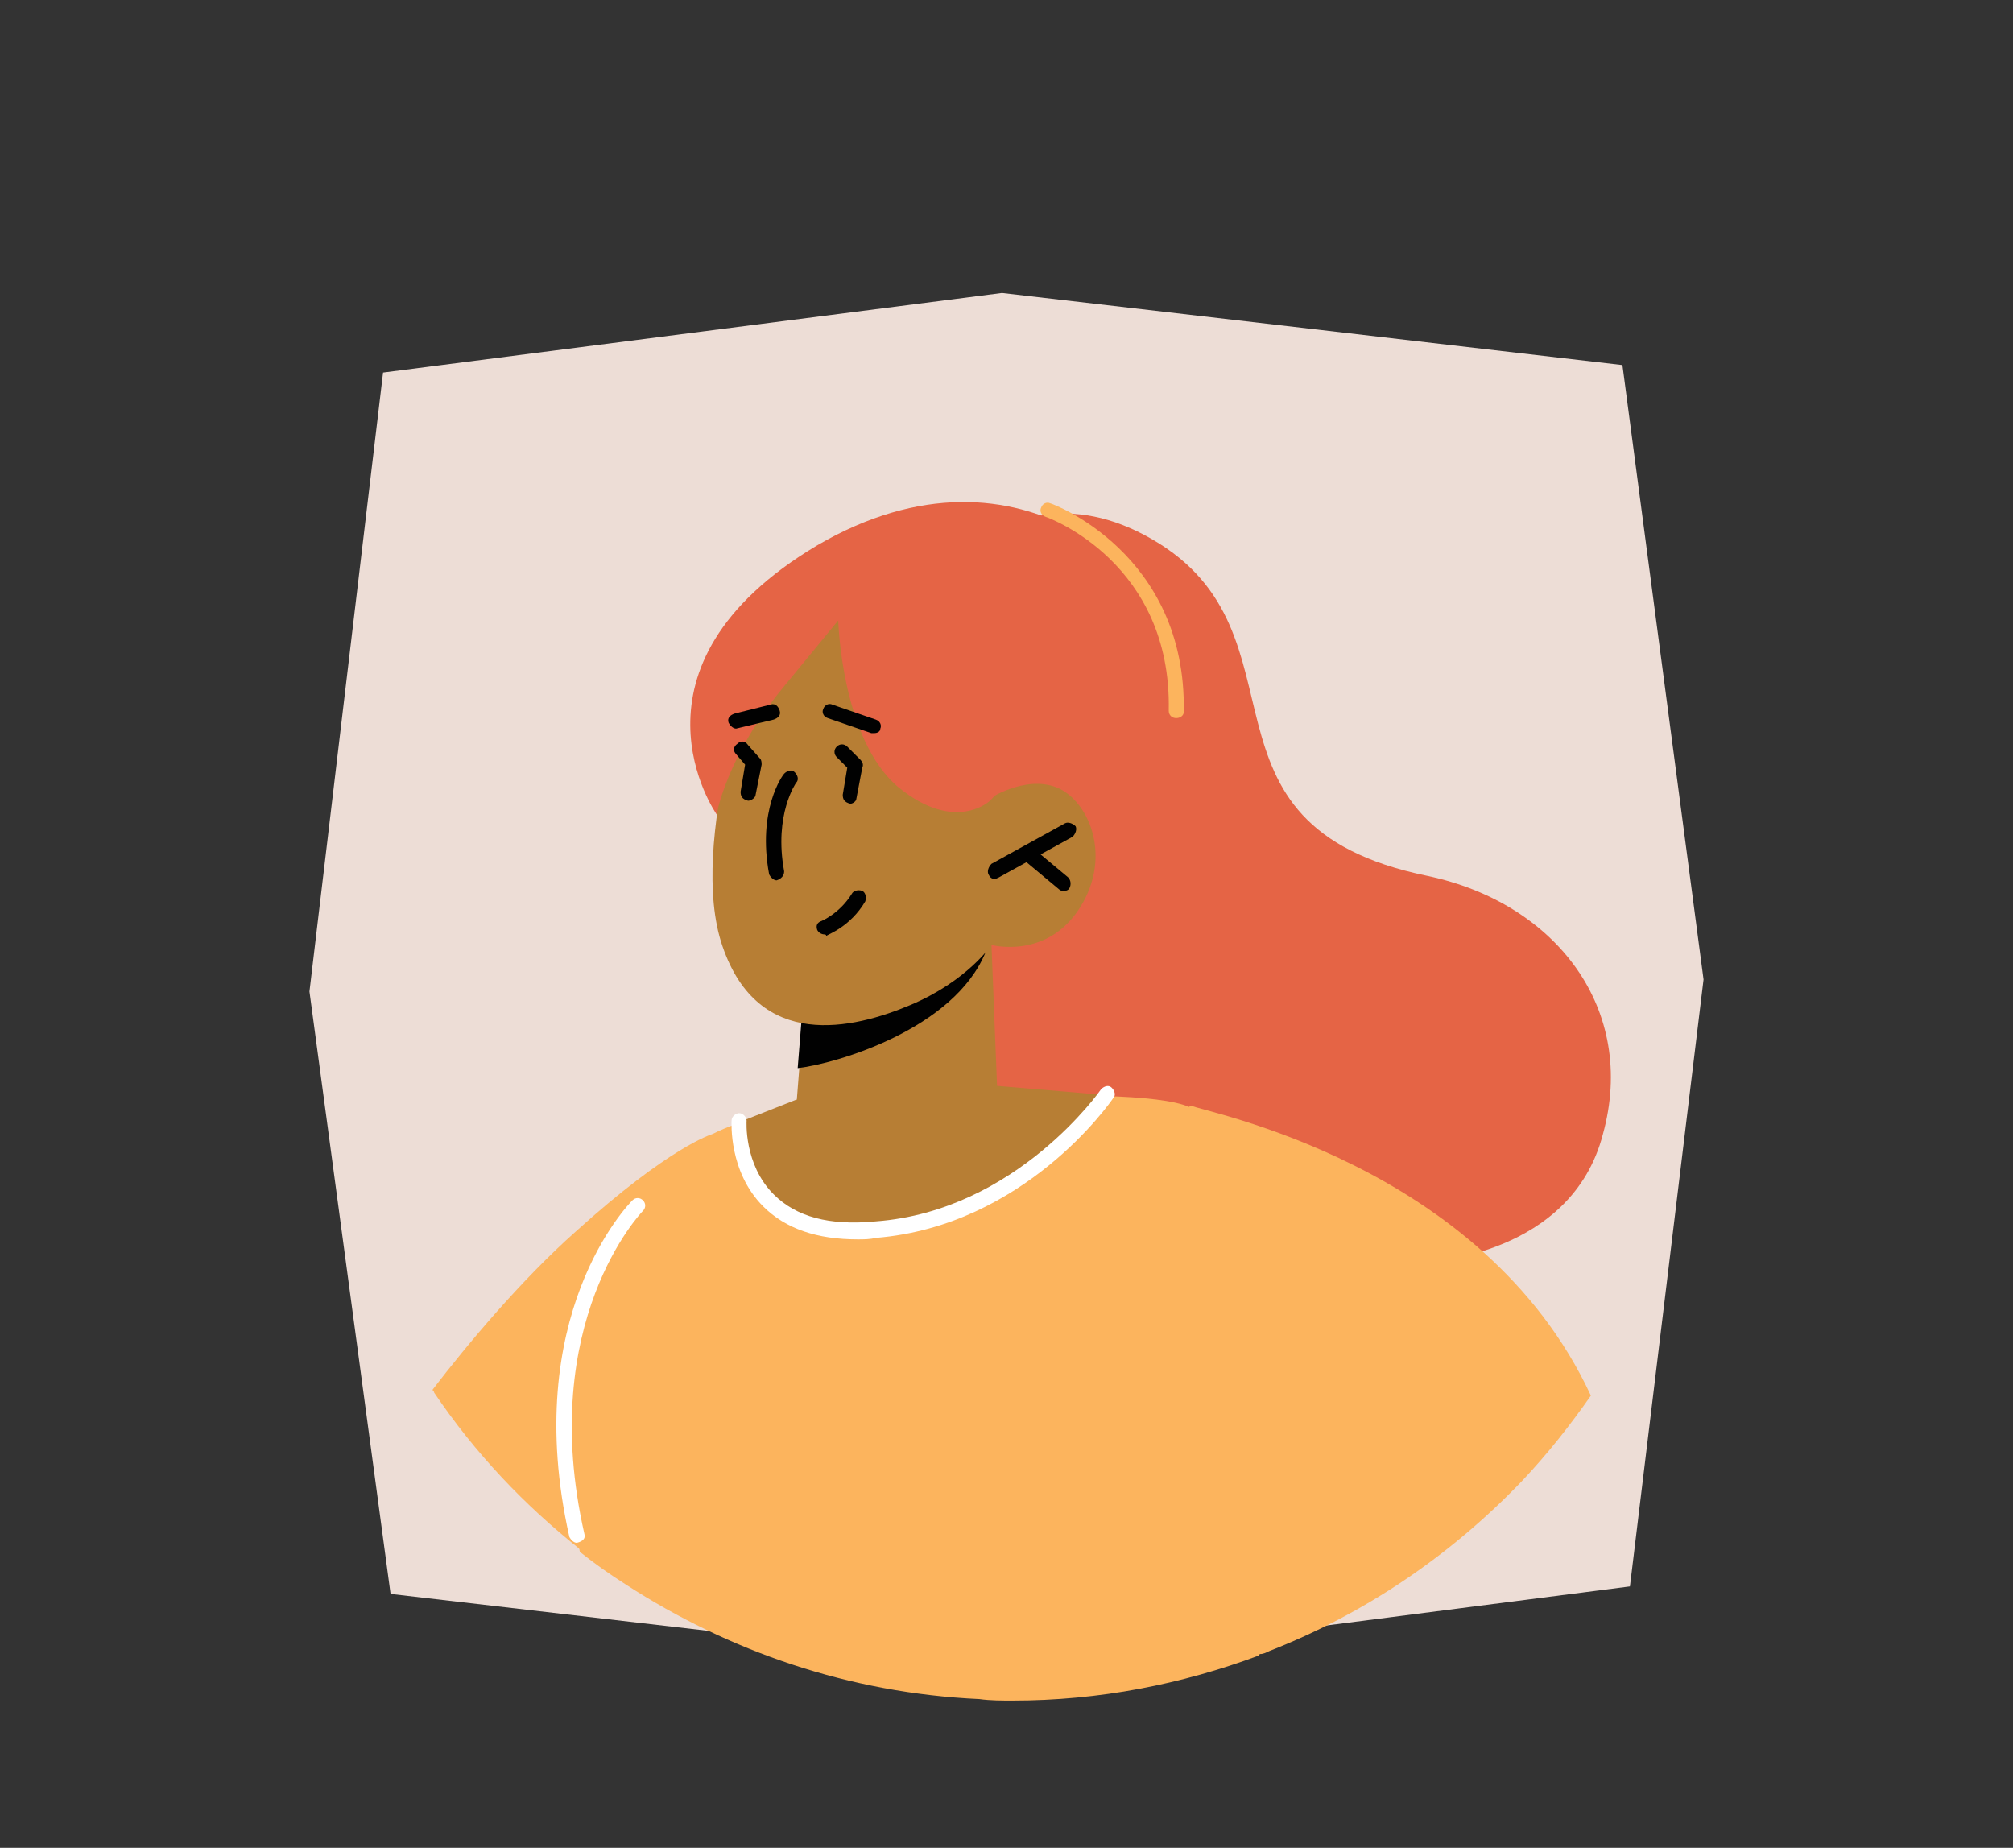 <?xml version="1.0" encoding="utf-8"?>
<!-- Generator: Adobe Illustrator 24.3.0, SVG Export Plug-In . SVG Version: 6.00 Build 0)  -->
<svg version="1.1" id="Calque_1" xmlns="http://www.w3.org/2000/svg" xmlns:xlink="http://www.w3.org/1999/xlink" x="0px" y="0px"
	 viewBox="0 0 134 123" style="enable-background:new 0 0 134 123;" xml:space="preserve">
<rect x="0" y="0" width="134" height="123" fill="#333333" stroke="none"/>
<style type="text/css">
	.st0{fill:#EDDDD6;}
	.st1{fill:#474780;}
	.st2{fill:#FCB45D;}
	.st3{fill:#F8A398;}
	.st4{fill:#010101;}
	.st5{fill:#FFFFFF;}
	.st6{fill:#FCB35B;}
	.st7{fill:#D19865;}
	.st8{fill:#7772D3;}
	.st9{fill:#46467F;}
	.st10{fill:#C49576;}
	.st11{fill:#F7734F;}
	.st12{fill:#2D328F;}
	.st13{fill:#9492C7;}
	.st14{fill:#7470B3;}
	.st15{fill:#2F3180;}
	.st16{fill:#F3C0BC;}
	.st17{fill:#65477F;}
	.st18{fill:#E56445;}
	.st19{fill:#FCD69F;}
	.st20{fill:#FEBF6A;}
	.st21{fill:#4485A5;}
	.st22{fill:#E24786;}
	.st23{fill:#FCA397;}
	.st24{fill:#7A491D;}
	.st25{fill:#EFADA3;}
	.st26{fill:#273339;}
	.st27{fill:#F47351;}
	.st28{fill:#B77E34;}
	.st29{fill:#C48C4E;}
	.st30{fill:#F7CBA4;}
	.st31{fill:#7C3C1D;}
	.st32{fill:#A85527;}
	.st33{fill:#CC997F;}
	.st34{fill:#D8B7A9;}
	.st35{fill:#F7C29A;}
	.st36{fill:#E5AC39;}
</style>
<polygon class="st0" points="25.5,24.8 20.6,66 26,106.1 67.3,110.9 108.5,105.6 113.4,65.2 108,24.3 66.7,19.5 "/>
<g>
	<path class="st18" d="M59.3,42.7c0,0,6.5-13.1,17.4-6.8s1.8,19,18.3,22.4c8.6,1.8,14,8.9,11.7,17.2C104.6,83.6,95,84,95,84
		S84.5,99,72.6,94.6c-11.9-4.5-17.5-11.5-16.5-22.8C57.1,60.5,59.3,42.7,59.3,42.7z"/>
</g>
<g>
	<path class="st18" d="M47.7,54.2c0,0-6.9-9.8,6.7-17.9c13.7-8,23.9,2.6,24.1,8.3c0.2,5.8-3.1,8.5-3.1,8.5s1.5,12.5-10.6,11.8
		C52.8,64.2,47.7,54.2,47.7,54.2z"/>
</g>
<g>
	<g>
		<path class="st28" d="M66,62.9L66.4,73c0,0-1.7,3-7.6,3.7c-4.4,0.5-6-0.4-6-0.4l0.4-5.1l0.4-5l10.6-2.8L66,62.9z"/>
	</g>
</g>
<g>
	<g>
		<path class="st4" d="M65.9,62.4c0,0.3-0.1,0.6-0.3,1c-2.1,5.1-9.9,7.4-12.5,7.7l0.4-5L65.9,62.4z"/>
	</g>
</g>
<g>
	<g>
		<path class="st28" d="M50.5,43.2c0,0-4.8,12.9-2.4,19.8c2.4,7,8.7,5.5,12.5,3.9s5.4-4,5.4-4s3.7,1,5.9-2.5c2.2-3.5,0.5-7.2-1.6-8
			s-4.5,0.8-4.5,0.8l1.7-3.8C67.5,49.5,58.5,31.4,50.5,43.2z"/>
	</g>
</g>
<g>
	<path class="st4" d="M51.7,58.6c-0.2,0-0.4-0.2-0.5-0.4c-0.8-4.3,0.9-6.6,1-6.7c0.2-0.2,0.5-0.3,0.7-0.1s0.3,0.5,0.1,0.7
		c0,0-1.5,2.1-0.8,5.9C52.2,58.3,52,58.5,51.7,58.6L51.7,58.6z"/>
</g>
<g>
	<path class="st4" d="M66.2,58.5c-0.2,0-0.3-0.1-0.4-0.3s0-0.5,0.2-0.7l4.9-2.7c0.2-0.1,0.5,0,0.7,0.2c0.1,0.2,0,0.5-0.2,0.7
		l-4.9,2.7C66.3,58.5,66.3,58.5,66.2,58.5z"/>
</g>
<g>
	<path class="st4" d="M70.8,59.3c-0.1,0-0.2,0-0.3-0.1l-2.4-2c-0.2-0.2-0.2-0.5-0.1-0.7c0.2-0.2,0.5-0.2,0.7-0.1l2.4,2
		c0.2,0.2,0.2,0.5,0.1,0.7C71.1,59.3,70.9,59.3,70.8,59.3z"/>
</g>
<g>
	<path class="st18" d="M47.7,54.2c0,0,0.7-3.9,4.4-8.4s3.7-4.5,3.7-4.5s0.2,7.9,4,11.1c3.8,3.1,6.1,0.9,6.1,0.9l6.3-6.5L59.3,36.7
		C59.3,36.7,45.7,37.2,47.7,54.2z"/>
</g>
<g>
	<path class="st2" d="M83.8,110.2c-5.1,1.9-10.6,3-16.4,3c-0.7,0-1.5,0-2.2-0.1c-8.7-0.4-16.7-3.2-23.5-7.6
		c-1.1-0.7-2.1-1.4-3.1-2.2c-0.4-2.1-0.9-4.9-1-8.2c-0.3-4.7,1.3-9.2,3-12.8c1.4-3,3.8-5.4,6.8-6.8c1-0.5,2.1-0.9,3.2-1.1l3-0.6
		c0,0,21.6-1.9,25.6-0.1c0,0,0,0,0.1,0c0.3,0.2,0.5,0.4,0.6,0.6C79.9,76.8,82.1,95.8,83.8,110.2z"/>
</g>
<g>
	<path class="st2" d="M105.9,92.9c-1.4,2-2.9,3.9-4.6,5.7c-4.7,4.9-10.4,8.8-16.8,11.3c-0.2,0.1-0.4,0.2-0.6,0.2
		c-5.1,1.9-10.6,3-16.4,3c-0.7,0-1.5,0-2.2-0.1l-0.2-1.3l14.1-38.1c0,0,0,0,0.1,0C80,74,98.7,77.4,105.9,92.9z"/>
</g>
<g>
	<path class="st28" d="M53,73.2l-3.8,1.5c0,0-0.7,7.6,8.2,7.3c9.5-0.2,16.3-9.1,16.3-9.1l-8.3-0.7L53,73.2z"/>
</g>
<g>
	<path class="st5" d="M57.1,82.5c-2.7,0-4.8-0.7-6.3-2.2c-2.3-2.3-2.1-5.6-2.1-5.7c0-0.3,0.3-0.5,0.5-0.5c0.3,0,0.5,0.3,0.5,0.5
		c0,0-0.2,2.9,1.8,4.9c1.5,1.5,3.7,2.1,6.8,1.8c9.4-0.7,15-8.8,15-8.8c0.2-0.2,0.5-0.3,0.7-0.1c0.2,0.2,0.3,0.5,0.1,0.7
		c-0.2,0.3-5.9,8.5-15.8,9.3C57.9,82.5,57.5,82.5,57.1,82.5z"/>
</g>
<g>
	<path class="st4" d="M54.9,62.2c-0.2,0-0.4-0.1-0.5-0.3c-0.1-0.3,0-0.5,0.3-0.6c0,0,1.2-0.5,2-1.8c0.1-0.2,0.4-0.3,0.7-0.2
		c0.2,0.1,0.3,0.4,0.2,0.7c-1,1.7-2.5,2.2-2.6,2.3C55,62.2,54.9,62.2,54.9,62.2z"/>
</g>
<g>
	<path class="st2" d="M78.3,47.8c-0.3,0-0.5-0.2-0.5-0.5c0.2-9.8-7.9-12.8-8.2-12.9c-0.3-0.1-0.4-0.4-0.3-0.6
		c0.1-0.3,0.4-0.4,0.6-0.3c0.1,0,9.1,3.3,8.9,13.9C78.8,47.6,78.6,47.8,78.3,47.8z"/>
</g>
<g>
	<path class="st2" d="M47.4,75.5L45,104.8l-3.2,0.6c-1.1-0.7-2.1-1.4-3.1-2.2c-3.8-3-7.1-6.5-9.8-10.5c0-0.1-0.1-0.1-0.1-0.2
		c2.3-3,5.9-7.3,9.5-10.5C44.6,76.3,47.4,75.5,47.4,75.5z"/>
</g>
<g>
	<path class="st5" d="M38.4,102.7c-0.2,0-0.4-0.2-0.5-0.4c-3.3-14.7,3.9-22.1,4.2-22.4c0.2-0.2,0.5-0.2,0.7,0s0.2,0.5,0,0.7
		c-0.1,0.1-7.1,7.4-3.9,21.5C39,102.4,38.8,102.6,38.4,102.7C38.5,102.7,38.5,102.7,38.4,102.7z"/>
</g>
<g>
	<path class="st4" d="M49,48.5c-0.2,0-0.4-0.2-0.5-0.4c-0.1-0.3,0.1-0.5,0.4-0.6l2.4-0.6c0.3-0.1,0.5,0.1,0.6,0.4
		c0.1,0.3-0.1,0.5-0.4,0.6L49,48.5C49,48.5,49,48.5,49,48.5z"/>
</g>
<g>
	<path class="st4" d="M58.2,48.8c-0.1,0-0.1,0-0.2,0l-2.9-1c-0.3-0.1-0.4-0.4-0.3-0.6c0.1-0.3,0.4-0.4,0.6-0.3l2.9,1
		c0.3,0.1,0.4,0.4,0.3,0.6C58.6,48.7,58.4,48.8,58.2,48.8z"/>
</g>
<g>
	<path class="st4" d="M49.8,53.3C49.8,53.3,49.7,53.3,49.8,53.3c-0.4-0.1-0.5-0.3-0.5-0.6l0.3-1.8L49,50.2c-0.2-0.2-0.2-0.5,0.1-0.7
		c0.2-0.2,0.5-0.2,0.7,0.1l0.8,0.9c0.1,0.1,0.1,0.3,0.1,0.4l-0.4,2C50.3,53.1,50,53.3,49.8,53.3z"/>
</g>
<g>
	<path class="st4" d="M56.6,53.5C56.5,53.5,56.5,53.5,56.6,53.5c-0.4-0.1-0.5-0.3-0.5-0.6l0.3-1.8l-0.7-0.7c-0.2-0.2-0.2-0.5,0-0.7
		s0.5-0.2,0.7,0l0.9,0.9c0.1,0.1,0.2,0.3,0.1,0.5L57,53.2C57,53.3,56.8,53.5,56.6,53.5z"/>
</g>
</svg>
